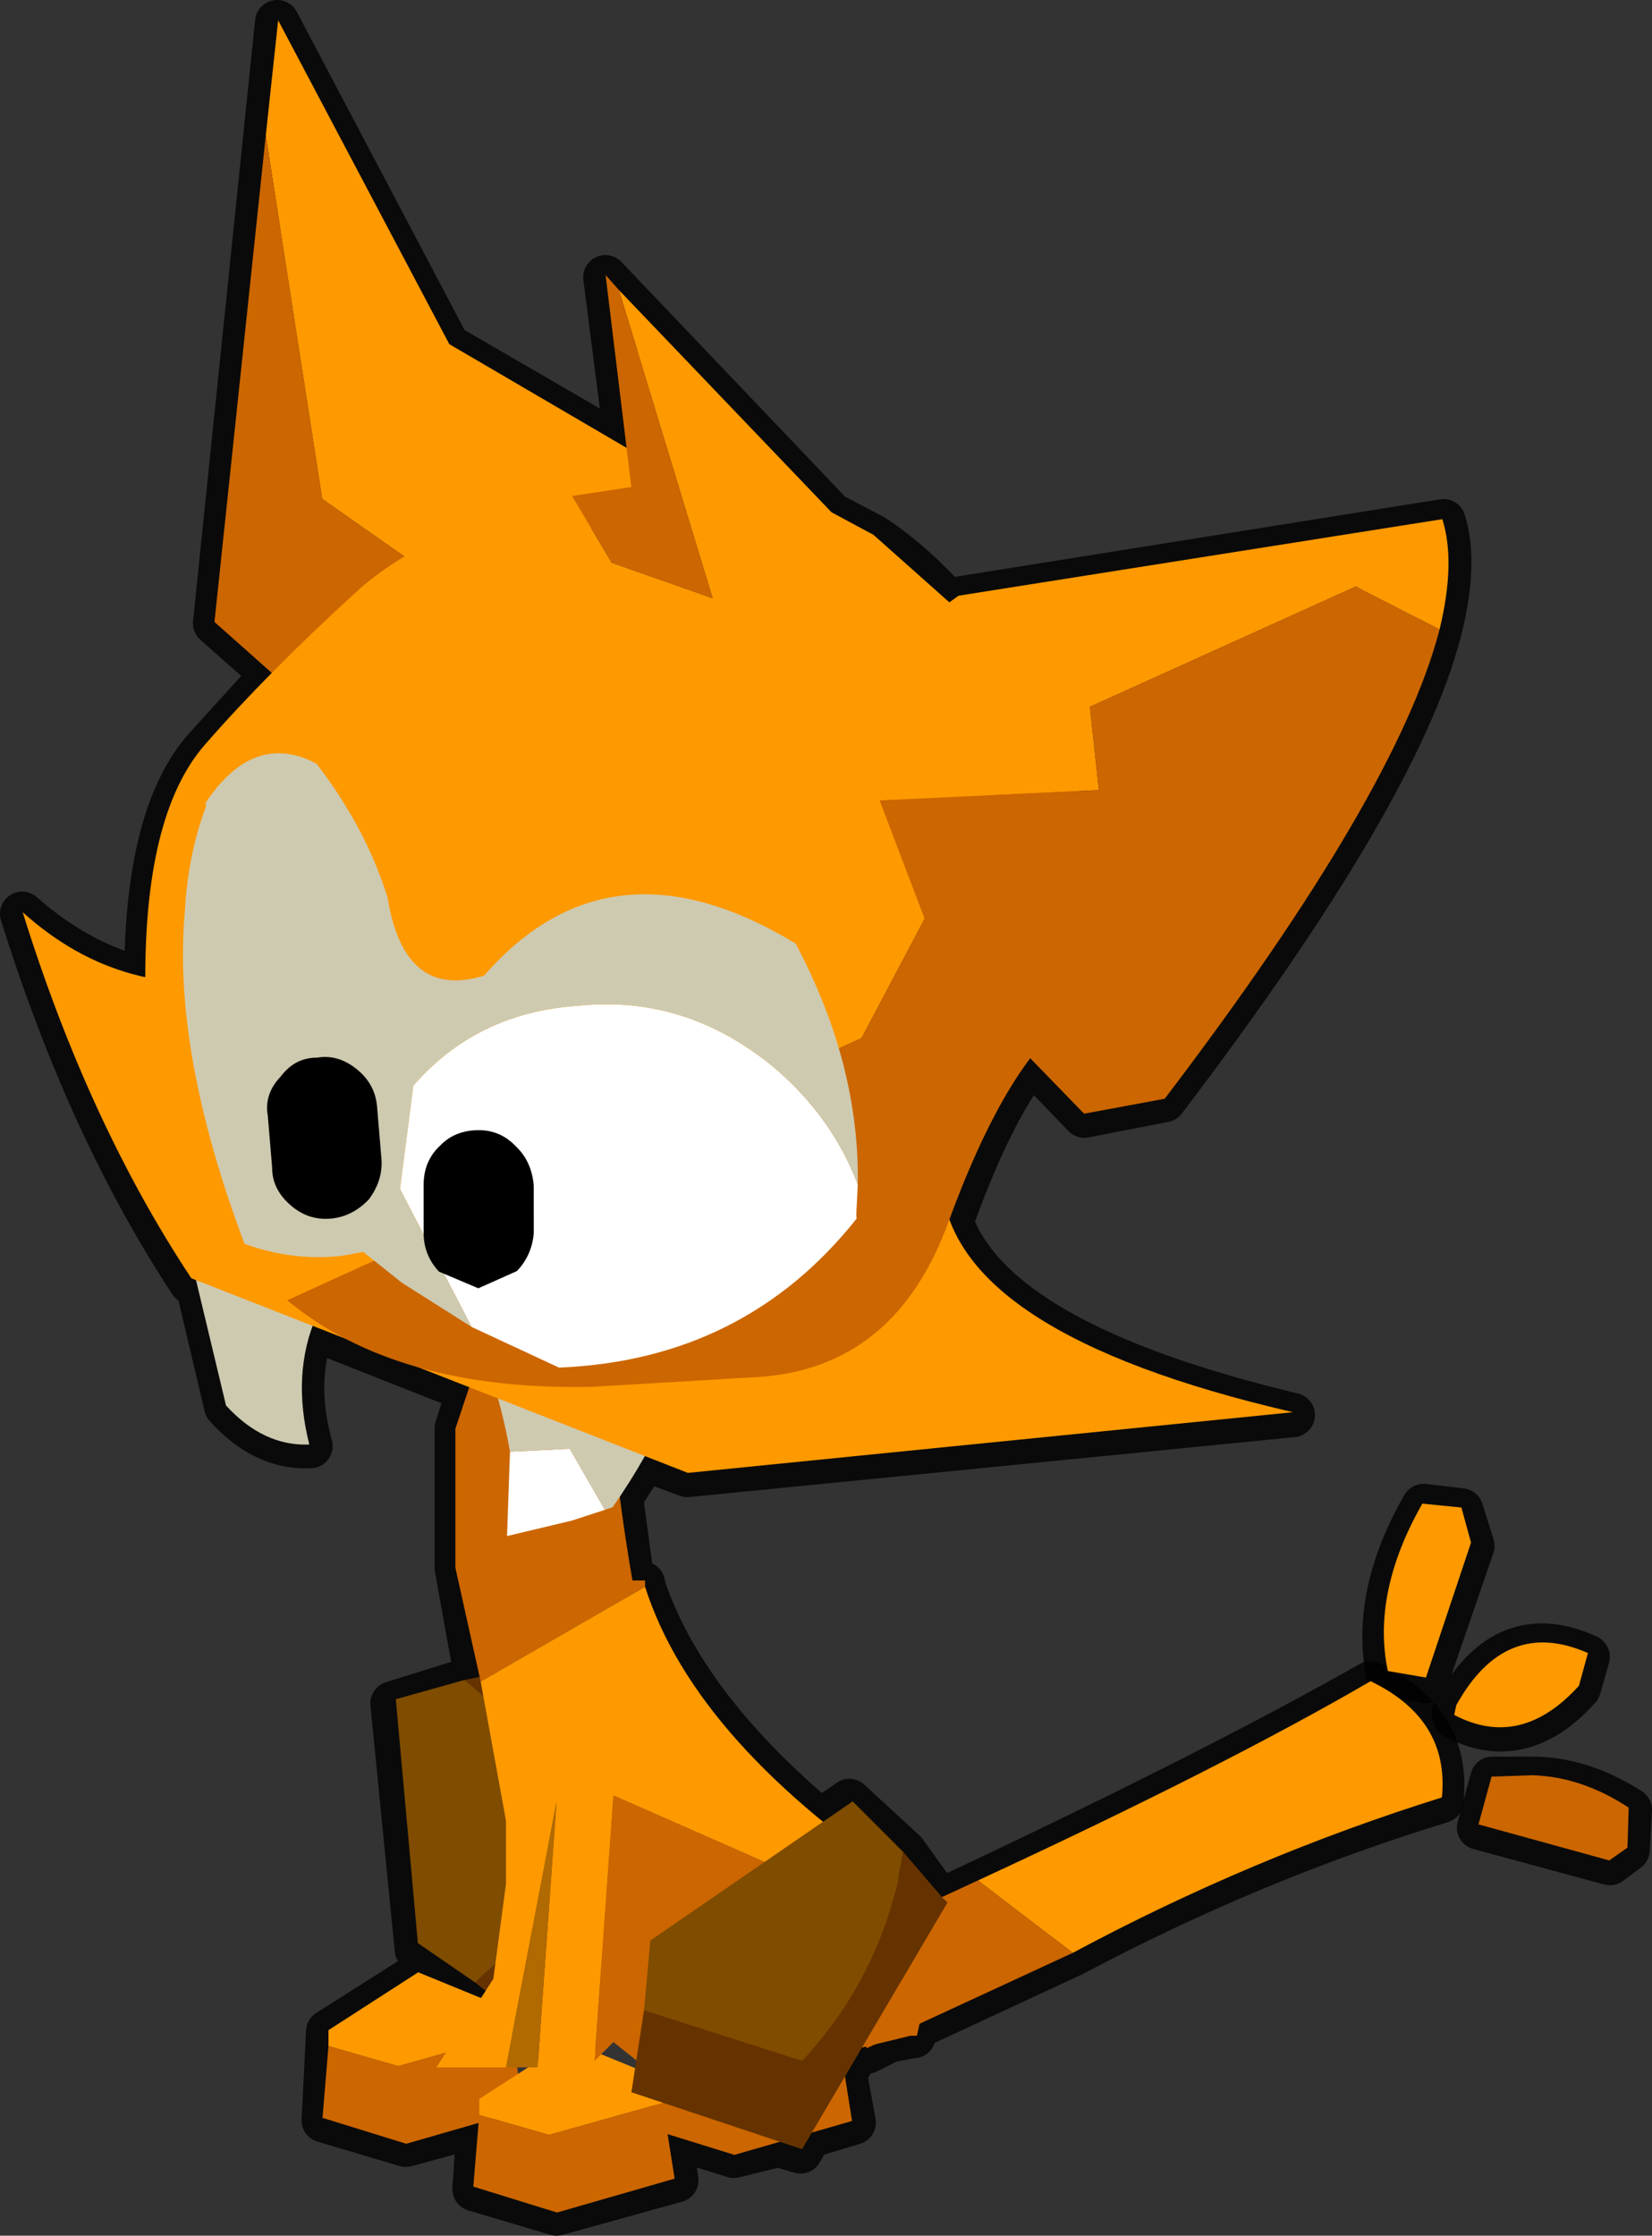 <svg viewBox="0 0 37.25 50.4" xmlns="http://www.w3.org/2000/svg" xmlns:xlink="http://www.w3.org/1999/xlink"><rect x="0" y="0" width="37.25" height="50.4" fill="#333333" stroke="none"/><g transform="translate(-6.3 -3.65)"><use transform="translate(6.3 3.65)" width="37.25" height="50.4" xlink:href="#a"/><use transform="scale(2.843) rotate(-60.663 16.164 4.298)" width="2.5" height="2.75" xlink:href="#b"/><use transform="matrix(.377 .815 -.815 .377 40.164 36.718)" width="10.1" height="20.6" xlink:href="#c"/><use transform="translate(20.972 48.362) scale(.899)" width="5.05" height="4.3" xlink:href="#d"/><use transform="translate(13.572 48.112) scale(.899)" width="5.05" height="4.3" xlink:href="#d"/><use transform="translate(16.972 49.662) scale(.899)" width="5.05" height="4.3" xlink:href="#d"/><use transform="translate(16.141 26.734) scale(2.851)" width="3.9" height="8.45" xlink:href="#e"/><use transform="translate(20.537 44.259) scale(2.851)" width="2.5" height="2.75" xlink:href="#b"/><use transform="matrix(.896 -.075 .075 .896 5.18 4.726)" width="36.4" height="38.35" xlink:href="#f"/></g><defs><g id="a" fill="none" stroke="#000" stroke-linecap="round" stroke-linejoin="round" stroke-opacity=".8"><path d="M38.85 15.4 27.9 17.15l-.2.1q-.8-.9-1.7-1.5l-.95-.5-5.1-5.35.5 3.9-4.05-2.35-3.85-7.3-1.4 13.55 1.3 1.15-1.5 1.65Q9.6 22 9.6 25.75q-1.5-.35-2.8-1.5 1.5 4.8 3.8 8.3l.15.05.65 2.75q.85.95 1.9.9-.4-1.45.05-2.65L16.9 35l-.05.05-.25.8V39l.45 2.5-.3.05-1.6.5.55 5.55 1.5 1-.1.1-1.35-.55-2.05 1.3-.1 2 1.85.55 1.65-.45L17 53l1.85.55 2.7-.75-.15-1 1.45.45 1-.25.5.15.2-.35 1-.3-.2-1.1.35-.6h.1l.05.1.5-.25.5-.1h.05l.05-.2 3.55-1.65q4.05-2.15 8.3-3.45.2-1.8-1.6-2.65-3.35 1.9-8.85 4.5l-.85.4-.05-.05-.75-1.05-1.25-1.15-.65.45q-3.1-2.6-4-5.3v-.05l-.25-.1-.25-1.85.55-.85.95.35 13.65-1.35q-6.7-1.6-7.7-4.35.85-2.4 1.8-3.65l1.2 1.25 1.8-.35q5.25-6.9 6.2-10.55.4-1.55.1-2.5" transform="translate(-6.3 -3.65)"/><path d="m39.25 37.7-.85-.1q-1.15 2-.8 3.8l.85.15 1.05-3.05-.25-.8M42.1 41q-1.85-.85-2.95 1.15-.1.05-.05.2 1.5.8 2.8-.65l.2-.7m-2.45 3.85 2.95.8.4-.3.05-.9q-1.1-.7-2.2-.7h-.9l-.3 1.1" transform="translate(-6.3 -3.65)"/></g><g id="b" fill-rule="evenodd"><path d="m-1.15.25.05-.55L.5-1.4l.4.4Q.75-.05.1.65l-1.25-.4" fill="#7f4c00" transform="translate(1.25 1.4)"/><path d="m.9-1 .3.35.05.05L.1 1.35-1.25.9l.1-.65L.1.65Q.75-.05.9-1" fill="#630" transform="translate(1.25 1.4)"/></g><g id="c" fill-rule="evenodd"><path d="m.15-20.6.65.55q.85 2-.65 3.15l-.2-.15q-1.5-2.05.2-3.55M-1.1-4.3q0-6.8-.4-11.05 1.7-1.4 3.4-.4-.65 4.95-.35 10.05L-1.1-4.3m-3.4-14.95.9.15 2.6 2.45-.55.8Q-3.5-16.3-5-18.4l.5-.85" fill="#f90" transform="translate(5 20.6)"/><path d="m4.1-19.9.9.45.1.55-2.2 2.6-.95-.8.4-.95q.55-1.1 1.75-1.85M-1.1-4.3l2.65-1.4V0H-1.1v-4.3" fill="#c60" transform="translate(5 20.6)"/></g><g id="d" fill-rule="evenodd"><path d="m-2.55-.25 1.75.5 2.85-.8.3 1.9-2.95.85-2.1-.65.15-1.8" fill="#c60" transform="translate(2.7 2.1)"/><path d="M-2.55-.25v-.4L-.3-2.1l2.2.9.15.65-2.85.8-1.75-.5" fill="#f90" transform="translate(2.7 2.1)"/></g><g id="e" fill-rule="evenodd"><path d="m-1.6.95-.2-.9v-1.1l.1-.3q.45-1.35.4-2.65l1.15-.25Q-.9-2.75-.4.15h.1V.2l-1.3.75m3.55 1.8v.55l-.1.45H1.8l-1.85.45-.5-.4-.15.15.15-2.1L.7 2.4l1.25.35" fill="#c60" transform="translate(1.95 4.25)"/><path d="M-.3.2q.4 1.25 2.15 2.4l.1.05v.1L.7 2.4l-1.25-.55-.15 2.1-.05.05h-.4L-1 1.9-1.4 4h-.55l.45-.7.1-.75v-.5l-.2-1.1L-.3.2" fill="#f90" transform="translate(1.95 4.25)"/><path d="M-1.15 4h-.25l.4-2.1-.15 2.1" fill="#b16a01" transform="translate(1.95 4.25)"/></g><g id="f" fill-rule="evenodd"><path d="m-6.2 18.55-.85.2-1.65.25.25-2.1 1.5.05.75 1.6" fill="#fff" transform="translate(19.5 19.35)"/><path d="m-16.35 9.25 5.9 1.45q-3.6 2-3 5.6-1.15-.05-2-1.15l-.9-5.9m7.9 7.65q-.2-2.25-1.1-4.25l6.45.6q-.95 2.9-2.9 5.25l-.2.05-.75-1.6-1.5-.05" fill="#cecab0" transform="translate(19.5 19.35)"/><path d="m-11.8-16.5.55-2.85 3.6 8.45 5.05 3.55-4.65 3.3-3.9-3.25-.65-9.2" fill="#f90" transform="translate(19.5 19.35)"/><path d="m-11.8-16.5.65 9.2 3.9 3.25Q-9.2-2.7-11.1-1.3l-3-3.15 2.3-12.05" fill="#c60" transform="translate(19.5 19.35)"/><path d="M2.9 11.05q-.1 3.8 8.3 6.5l-15.25.25-12-5.9q-2.25-4.1-3.45-9.5 2.35 2.5 5.75 2.1l11.1 1.35 5.55 5.2" fill="#f90" transform="translate(19.5 19.35)"/><path d="m-3.3-11.9 4.85 6 1 .65L4.5-3.2 6.2-.5l-5 7.8-14.9 5.35-.4-.45-1-1.25-.95-2-.15-.45q-.55-1.8-.4-3.85.3-4.4 2-6.05t4.1-3.5q1.95-1.5 5.6-1.95l.85 1.75L-1.6-4l-1.7-7.9" fill="#f90" transform="translate(19.5 19.35)"/><path d="M6.2-.5q1.25 2.25 1.4 4 .2 2.7-1.35 3.85Q4.65 8.5 3 12.05q-1.65 3.6-5.15 3.5l-4.1-.1q-4.9-.3-7.45-2.8L1.2 7.3l5-7.8M-4.9-6.85l1.5-.1-.2-5.35.3.4L-1.6-4l-2.45-1.1-.85-1.75" fill="#c60" transform="translate(19.5 19.35)"/><path d="m16.5-1.7-1.85-1.15-.15-.1L7.6-.5l.05 2.1-5.5-.2-.85-3 3.25-1.95 12.25-.9q.25 1.1-.3 2.75" fill="#f90" transform="translate(19.5 19.35)"/><path d="m2.15 1.4 5.5.2L7.6-.5l6.9-2.45.15.1L16.5-1.7q-1.4 4-7.85 11.15l-2 .2H6.6l-3.2-3.9L2.15 1.4" fill="#c60" transform="translate(19.5 19.35)"/><path d="m.8 10.95-.1.75v.1q-3.1 3.3-7.75 3.1l-2.1-1.2-1.5-3.6.55-2.55q1.75-1.7 4.3-1.65 2.7-.05 4.75 1.95Q.3 9.2.8 10.95" fill="#fff" transform="translate(19.5 19.35)"/><path d="m-9.15 13.7-1.65-1.25-.9-.85-.5.05q-1.25.05-2.45-.5-1.4-4.95-.8-8.4.2-1.45.75-2.6v-.1q1.35-1.7 2.85-.75 1.1 1.7 1.5 3.5.2 2.6 2.25 2.15Q-4.65 1.6-.25 4.8 1.1 7.95.8 10.95.3 9.2-1.05 7.85q-2.05-2-4.75-1.95-2.55-.05-4.3 1.65l-.55 2.55 1.5 3.6" fill="#cecab0" transform="translate(19.5 19.35)"/><path d="M-12.45 6.65q.55-.05 1 .4.4.4.4.95v1.3q0 .55-.4 1-.45.4-1 .4t-.95-.4q-.45-.45-.4-1V8q-.05-.55.4-.95.4-.45.95-.4m2.4 3.4q.05-.6.5-.95.4-.35 1-.3.55.05.9.5.35.4.35 1l-.1 1.2q-.1.55-.5.9l-1 .35-.95-.5q-.35-.45-.3-1l.1-1.2" transform="translate(19.5 19.35)"/></g></defs></svg>